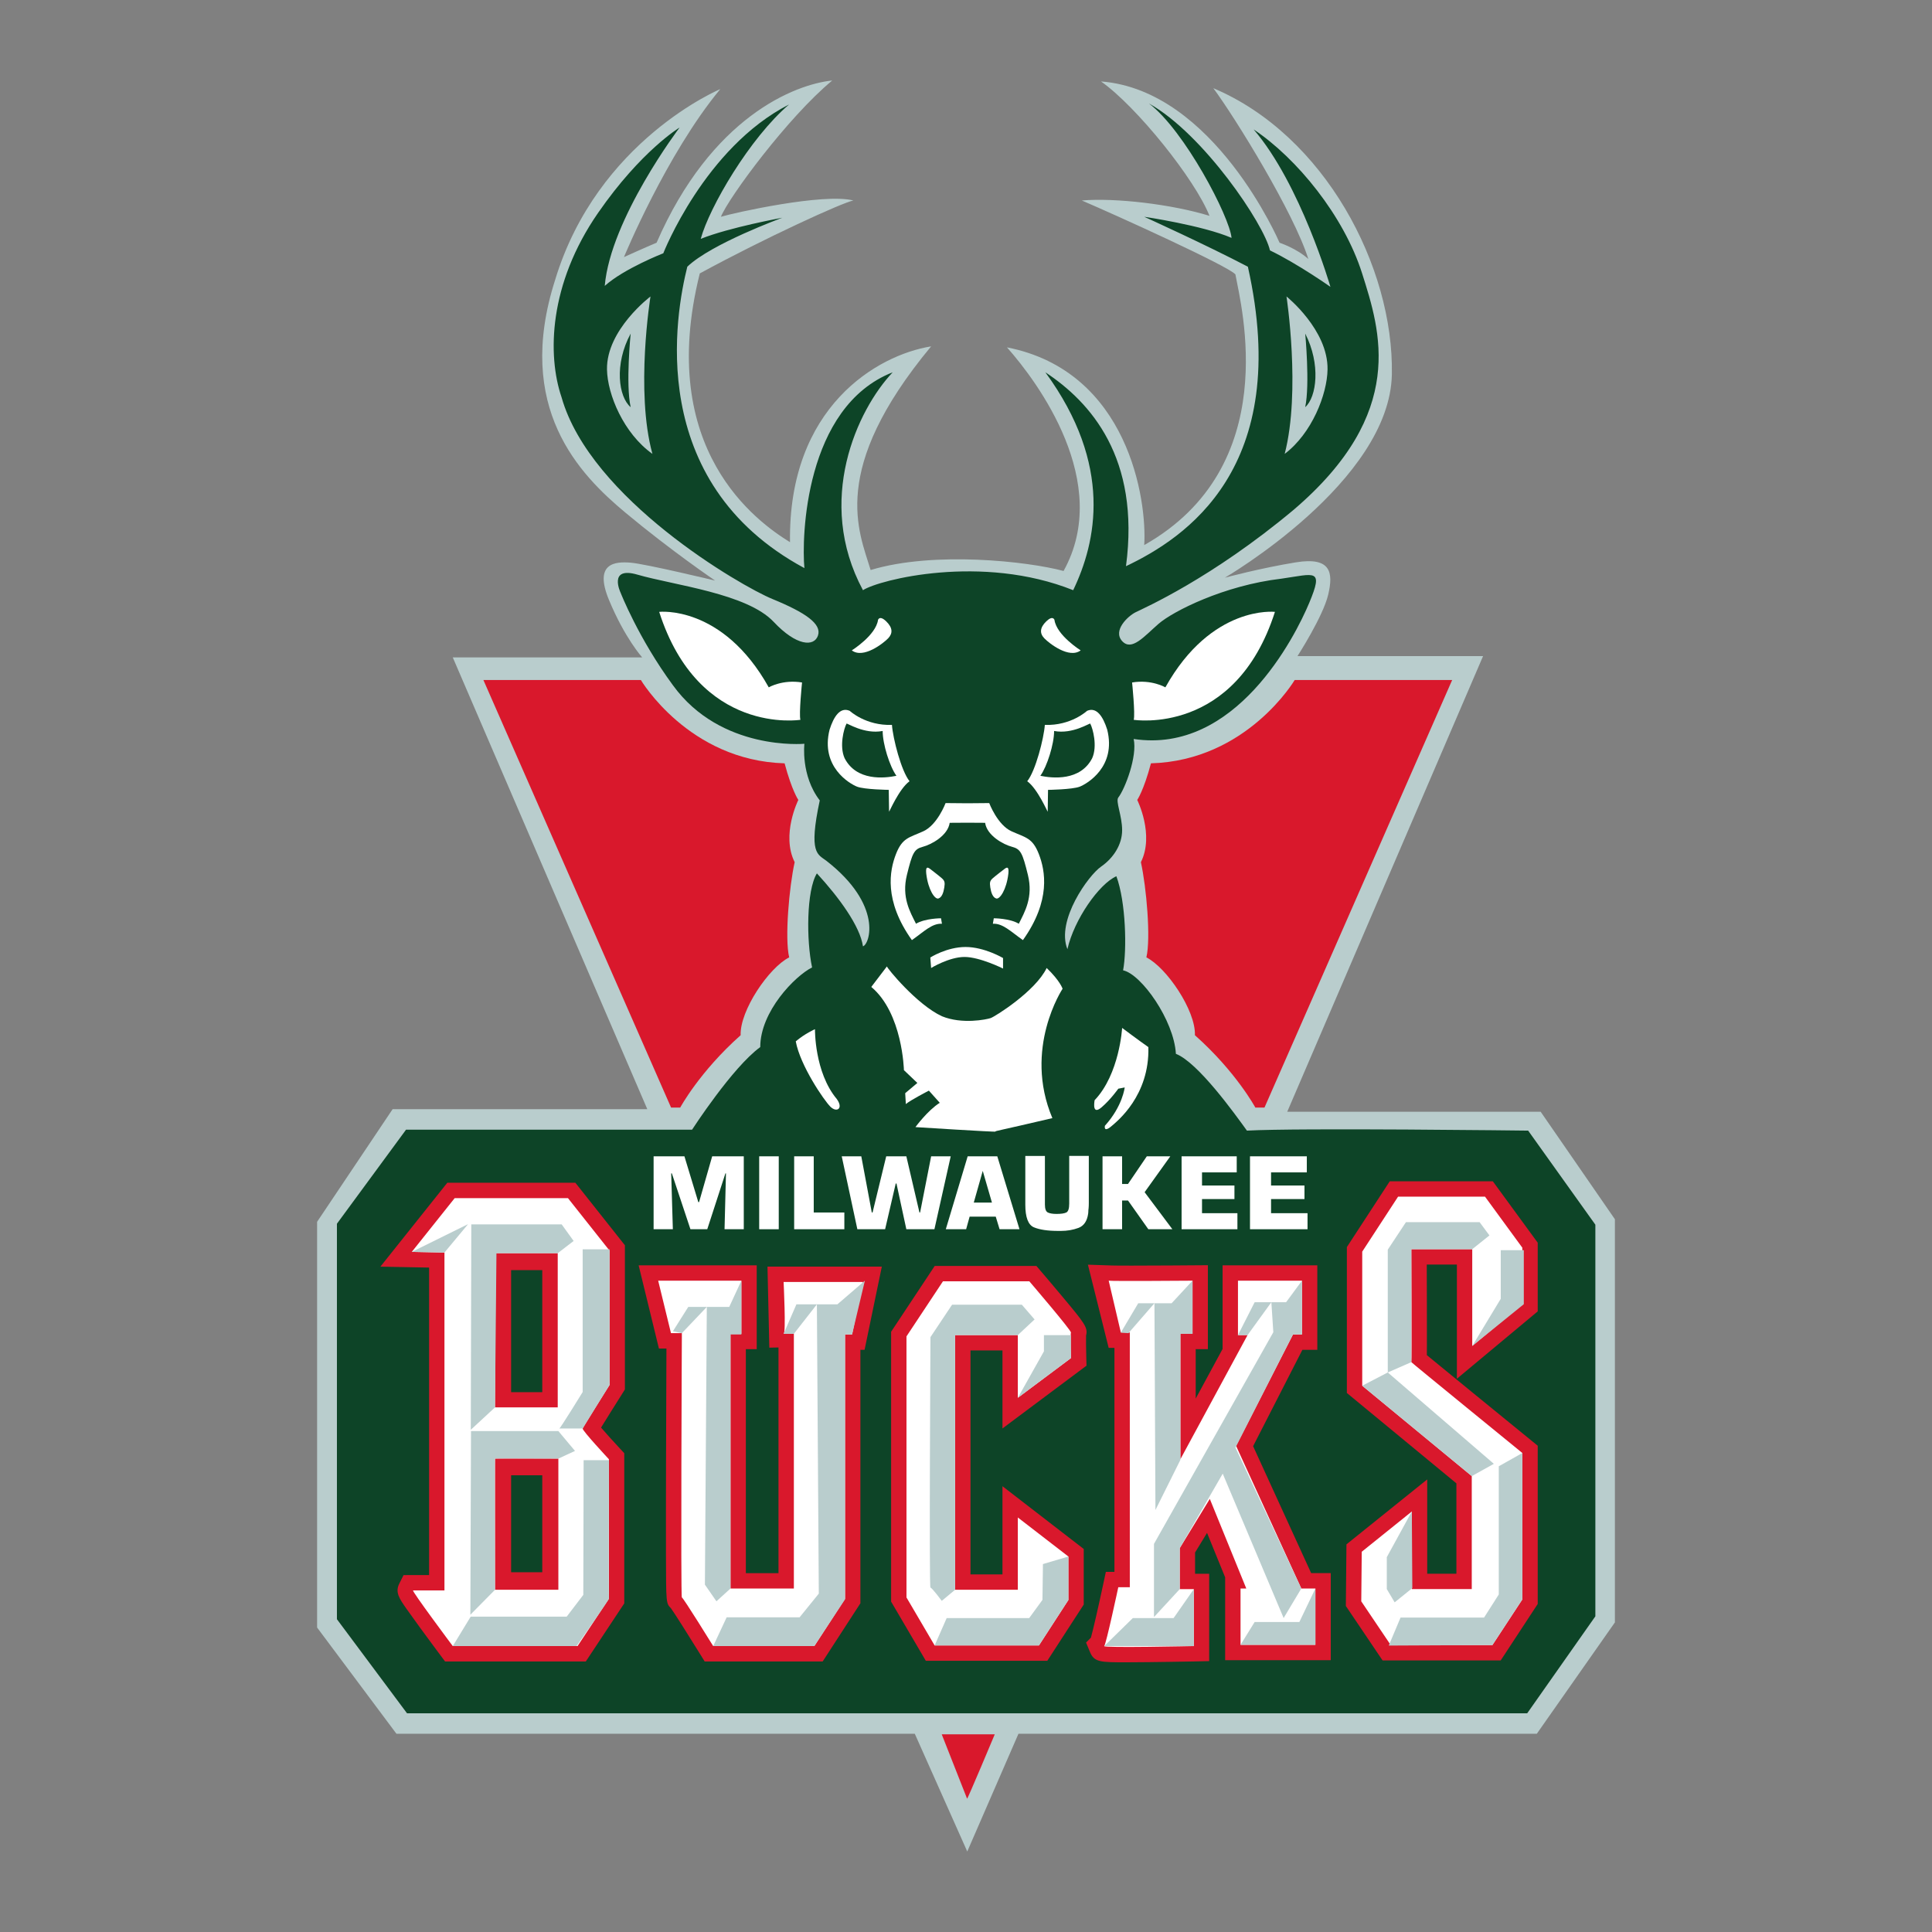 <?xml version="1.0" encoding="utf-8"?>
<!-- Designed by Vexels.com - 2016 All Rights Reserved - https://vexels.com/terms-and-conditions/  -->

<svg version="1.1" id="Layer_1" xmlns="http://www.w3.org/2000/svg" xmlns:xlink="http://www.w3.org/1999/xlink" x="0px" y="0px"
	 width="1200px" height="1200px" viewBox="0 0 1200 1200" enable-background="new 0 0 1200 1200" xml:space="preserve">
<rect x="0" y="0" width="1200" height="1200" fill="#808080" stroke="none"/>
<g>
	<path fill="#B9CDCD" d="M447.362,55.36c0,0-76.308,31.794-102.546,118.447c-25.434,79.489,15.106,120.831,43.728,144.683
		c28.622,23.852,55.637,42.129,55.637,42.129s-42.916-10.326-52.457-11.13c-9.54-0.787-23.039,0.051-13.516,23.048
		c9.822,23.766,20.662,35.786,20.662,35.786H281.221l120.831,280.612H243.861l-46.9,69.948v252.007l49.276,65.981h321.955
		L600.782,1150l31.802-73.128h321.955l48.499-69.161V757.293l-46.105-66.767H799.529L921.164,407.52H805.889
		c0,0,15.902-24.639,19.081-38.163c3.18-13.508,1.984-23.647-20.072-20.073c-22.065,3.591-44.131,9.541-44.131,9.541
		s102.554-59.621,103.751-126.388c1.189-66.768-41.736-148.462-110.898-177.666c13.713,18.484,50.08,77.506,59.022,106.119
		c-7.147-6.557-17.884-10.13-17.884-10.13S754.219,55.95,683.861,50.59c22.056,15.499,58.424,60.818,67.375,83.473
		c-23.262-7.156-58.432-11.328-79.292-9.532c20.859,8.925,90.619,40.531,95.389,45.891c3.574,19.679,29.811,119.258-56.637,168.141
		c1.787-27.425-9.549-107.922-85.259-122.815c19.081,21.458,65.588,84.054,35.17,138.904c-22.056-5.95-80.489-12.516-119.839-0.599
		c-7.147-23.834-26.228-61.997,37.564-138.912c-33.392,5.36-88.833,37.573-87.644,121.626
		c-20.269-12.516-83.473-57.227-56.039-166.936c40.54-22.065,88.833-44.121,95.381-45.301c-18.474-4.779-74.513,7.746-82.266,10.122
		c4.77-11.917,41.736-61.997,69.153-84.652c-23.245,2.377-75.12,22.655-109.102,100.759c-7.147,2.975-20.269,8.942-20.269,8.942
		S413.781,95.909,447.362,55.36z"/>
	<path fill="#0D4427" d="M949.17,702.254c0,0-142.494-1.795-174.682,0c-7.754-10.737-30.409-42.334-44.121-47.703
		c-1.197-20.859-21.467-49.481-32.794-51.858c2.385-12.533,1.795-42.335-4.172-58.441c-10.737,4.77-26.228,26.827-30.409,45.31
		c-7.156-17.885,13.122-45.909,20.868-51.26c7.754-5.369,13.114-13.729,13.114-22.655c0-8.959-4.171-17.901-2.385-20.278
		c4.18-5.369,11.926-25.63,9.549-36.367c63.194,9.524,100.16-63.211,109.102-84.67c8.942-21.457,3.573-17.884-17.286-14.909
		c-35.777,4.189-67.375,20.278-76.326,28.024c-8.934,7.762-16.687,17.286-22.655,10.738c-5.949-6.566,3.582-15.508,8.344-17.885
		c4.77-2.394,47.104-20.877,98.381-63.81c70.359-60.202,53.654-110.88,42.335-146.658c-11.336-35.769-40.54-71.547-67.375-89.431
		c29.212,33.991,47.695,97.783,47.695,97.783s-20.269-14.311-37.564-22.655c-3.573-16.106-41.138-72.154-75.12-91.226
		c22.065,16.696,50.088,70.349,51.268,83.464c-17.885-7.746-54.244-13.115-54.244-13.115s38.154,17.286,64.383,31.016
		c28.024,125.192-39.342,168.723-75.71,186.01c8.942-67.367-22.065-101.939-50.089-120.439
		c42.334,57.843,31.605,105.529,17.295,135.348c-56.646-22.655-120.438-6.566-130.577,0
		c-29.802-55.449-3.573-112.095,18.483-135.348c-54.85,21.476-56.629,103.152-54.85,121.636
		c-99.562-53.671-79.891-158.601-72.735-187.206c14.901-14.319,59.022-30.417,59.022-30.417s-32.786,5.967-50.679,13.114
		c5.369-19.671,30.417-62.595,54.85-83.463c-52.465,26.835-78.103,92.423-78.103,92.423s-24.442,9.524-36.367,20.261
		c3.573-41.736,46.507-98.381,46.507-98.381s-23.853,14.31-50.679,53.072c-30.554,44.138-31.597,88.225-22.655,114.47
		c17.885,63.195,111.702,117.429,130.92,125.294c20.808,8.532,30.742,15.542,28.357,22.689c-2.385,7.147-13.345,6.617-27.519-8.464
		c-16.585-17.679-61.946-22.757-84.635-29.34c-18.483-5.369-10.396,11.336-10.396,11.336s10.977,28.126,32.435,57.347
		c29.811,41.138,81.677,36.367,81.677,36.367s-2.377,19.679,9.54,35.187c-7.147,33.375-1.197,33.375,4.172,37.548
		c35.179,27.425,26.835,51.875,22.655,53.072c-1.787-12.516-14.901-30.418-28.614-45.31c-6.557,10.72-6.557,41.736-2.983,58.424
		c-10.729,5.369-32.195,27.425-32.195,49.481c-17.287,12.516-42.335,51.278-42.335,51.278H252.205l-42.933,58.424v245.647
		l43.532,58.424h695.778l42.326-60.219V760.679L949.17,702.254z M799.067,184.143c0,0,25.869,20.662,25.494,45.318
		c-0.222,15.491-9.746,39.736-26.622,52.457C808.061,242.968,799.067,184.143,799.067,184.143z M377.011,229.461
		c-0.402-24.655,27.023-45.318,27.023-45.318s-9.54,58.825,1.198,97.775C387.339,269.197,377.26,244.951,377.011,229.461z"/>
	<path fill="#D9182C" d="M300.242,422.361h97.81c0,0,29.571,50.046,89.277,51.756c4.557,17.046,8.532,22.74,8.532,22.74
		s-10.806,21.612-2.274,38.659c-3.411,15.354-6.257,47.207-3.411,59.141c-12.516,6.258-30.708,32.982-30.144,48.336
		c-25.587,22.741-37.53,44.933-37.53,44.933h-5.685L300.242,422.361z"/>
	<g>
		<g>
			<g>
				<g>
					<path fill="#D9182C" d="M277.818,734.638l-41.548,52.098l30.247,0.581v190.985l-15.867,0.018l-2.633,5.266
						c-2.702,5.386-0.043,9.199,4.36,15.526c2.326,3.317,5.471,7.677,8.635,12.003c6.257,8.566,12.567,17.012,12.567,17.012
						l2.864,3.83h87.413l23.886-36.077v-93.286l-2.564-2.753c-4.121-4.411-8.815-9.609-11.85-13.148
						c3.18-5.181,8.447-13.593,13.346-21.356l1.461-2.342V773.45l-30.759-38.813H277.818z M336.814,976.541h-19.355v-60.219h19.355
						V976.541z M336.814,864.703h-19.355v-75.795h19.355V864.703z"/>
				</g>
			</g>
			<g>
				<path fill="#D9182C" d="M477.847,837.056l5.685-0.12v140.169h-20.269V837.996h6.754v-52.08h-73.35l12.601,51.67h4.668
					c-0.068,14.482-0.188,43.344-0.257,72.222c-0.051,20.484-0.077,41.001-0.034,56.441c0.068,29.528,0.068,29.63,3.078,32.657
					c2.154,2.958,10.72,16.5,18.158,28.537l2.795,4.514h73.3l23.432-36.128V838.389h2.599l10.712-51.67h-71.024L477.847,837.056z"/>
			</g>
			<g>
				<path fill="#D9182C" d="M486.713,828.455"/>
			</g>
			<g>
				<path fill="#D9182C" d="M622.65,977.892h-19.868v-139.11h19.868v48.456l52.2-39.001l-0.137-4.941
					c-0.137-5.215-0.222-11.593-0.137-13.782c1.3-4.958-0.991-7.711-14.841-24.313c-6.548-7.865-13.148-15.542-13.148-15.542
					l-2.856-3.351h-63.168l-27.075,40.865v167.628l21.561,36.761h75.445l22.637-34.948v-34.52l-50.482-38.984V977.892z"/>
			</g>
			<g>
				<path fill="#D9182C" d="M778.327,898.249l30.614-59.86h9.267v-52.473h-58.826v51.926l-16.705,30.844v-30.69h7.557v-52.149
					l-9.609,0.068c-0.009,0-22.57,0.188-37.966,0.188c-7.686,0-10.874-0.052-12.191-0.086l-14.739-0.496l12.891,51.671h3.582
					v139.127h-5.335l-1.607,7.54c-2.778,13.029-6.257,28.331-7.66,33.324l-3.026,3.044l2.445,5.899
					c2.633,6.343,6.463,6.361,22.587,6.361c16.397-0.034,41.839-0.531,42.087-0.531l9.344-0.205v-54.252h-8.754v-13.216
					l7.438-12.174l11.251,27.613v51.448h65.588v-54.064h-12.166L778.327,898.249z"/>
			</g>
			<g>
				<path fill="#D9182C" d="M951.59,895.103c-22.476-18.312-54.979-44.848-65.34-53.397c0.018-1.83,0.018-4.035,0.026-6.72
					c0.017-6.6,0.008-15.388-0.009-24.142c-0.025-9.37-0.052-18.739-0.077-25.407h18.714v70.922l50.2-41.839v-42.659l-27.887-38.145
					h-64.015l-26.638,40.864v90.62l68.032,56.133v56.133h-18.133v-58.578l-50.156,40.334l-0.376,38.283l22.809,33.82h73.367
					l22.997-35.068v-98.296L951.59,895.103z"/>
			</g>
		</g>
	</g>
	<path fill="#FFFFFF" d="M409.438,380.043c0,0,39.317-4.531,68.051,46.883c0,0,8.566-5.044,20.671-3.026
		c0,0-2.018,19.662-1.008,23.185C497.151,447.084,434.136,457.172,409.438,380.043z"/>
	<path fill="#FFFFFF" d="M791.886,380.043c0,0-39.317-4.531-68.05,46.883c0,0-8.566-5.044-20.671-3.026
		c0,0,2.017,19.662,1.008,23.185C704.173,447.084,767.196,457.172,791.886,380.043z"/>
	<path fill="#FFFFFF" d="M529.073,403.963c0,0,14.96-9.352,16.294-18.962c0,0,0.958-3.044,5.061,0.924
		c4.104,3.966,4.172,7.488,1.197,10.566C548.65,399.569,536.237,409.366,529.073,403.963z"/>
	<path fill="#FFFFFF" d="M671.225,403.963c0,0-14.952-9.352-16.294-18.962c0,0-0.958-3.044-5.061,0.924
		c-4.104,3.966-4.172,7.488-1.206,10.566C651.64,399.569,664.07,409.366,671.225,403.963z"/>
	<g>
		<path fill="#FFFFFF" d="M687.716,453.223c-2.582-8.139-6.557-14.294-12.524-11.712c0,0-9.934,9.335-26.228,8.737
			c-0.599,8.344-5.762,28.623-10.935,34.983c6.558,4.77,12.722,19.475,12.722,18.877c0-0.599,0.196-13.508,0.196-13.508
			s15.115-0.205,19.68-1.984C675.193,486.82,693.47,476.287,687.716,453.223z M678.381,470.918
			c-7.361,14.311-24.647,12.516-32.204,10.943c4.172-5.779,8.549-19.679,8.549-27.835c11.524,2.189,22.176-5.096,22.458-4.565
			C678.774,452.436,681.758,463.362,678.381,470.918z"/>
		<path fill="#FFFFFF" d="M527.773,441.51c-5.967-2.582-9.934,3.573-12.516,11.712c-5.762,23.065,12.516,33.598,17.081,35.392
			c4.574,1.779,19.679,1.984,19.679,1.984s0.206,12.909,0.206,13.508c0,0.598,6.155-14.106,12.712-18.877
			c-5.172-6.36-10.335-26.639-10.934-34.983C537.707,450.846,527.773,441.51,527.773,441.51z M524.593,470.918
			c-3.385-7.557-0.402-18.483,1.198-21.457c0.273-0.53,10.925,6.754,22.449,4.565c0,8.155,4.377,22.056,8.549,27.835
			C549.231,483.434,531.945,485.23,524.593,470.918z"/>
	</g>
	<path fill="#FFFFFF" d="M645.253,530.488c-3.966-10.19-8.207-10.19-16.969-14.157c-8.763-3.949-13.858-17.525-13.858-17.525
		l-13.551,0.12l-13.558-0.12c0,0-5.087,13.576-13.858,17.525c-8.754,3.967-12.995,3.967-16.961,14.157
		c-3.959,10.173-7.635,28.828,9.899,53.432c7.635-5.369,12.439-10.465,18.663-10.174c-0.573-3.385-0.573-3.385-0.573-3.385
		s-9.883,0-15.542,3.385c-3.676-7.352-9.045-16.397-5.659-30.263c3.394-13.849,4.522-16.106,9.899-17.525
		c5.369-1.402,15.56-6.994,16.688-14.893c2.992,0,7.54-0.034,11.002-0.068c3.462,0.034,8.019,0.068,11.002,0.068
		c1.128,7.899,11.319,13.49,16.688,14.893c5.369,1.419,6.506,3.676,9.899,17.525c3.386,13.867-1.983,22.911-5.659,30.263
		c-5.651-3.385-15.542-3.385-15.542-3.385s0,0-0.573,3.385c6.216-0.291,11.037,4.805,18.663,10.174
		C652.879,559.315,649.203,540.661,645.253,530.488z"/>
	<path fill="#FFFFFF" d="M577.657,539.67c0,0,5.685,4.343,7.361,5.847c1.676,1.522,2.009,2.513,1.505,5.694
		c-0.496,3.18-1.505,6.19-3.677,6.856c-2.171,0.685-6.36-5.351-7.531-15.388C574.981,539.157,575.476,537.995,577.657,539.67z"/>
	<path fill="#FFFFFF" d="M623.967,539.67c0,0-5.694,4.343-7.369,5.847c-1.676,1.522-2,2.513-1.505,5.694
		c0.496,3.18,1.505,6.19,3.676,6.856c2.172,0.685,6.361-5.351,7.541-15.388C626.634,539.157,626.138,537.995,623.967,539.67z"/>
	<path fill="#FFFFFF" d="M577.828,594.725c0,0,10.207-6.531,21.92-6.531s23.262,6.856,23.262,6.856v6.531
		c0,0-14.396-7.198-23.937-7.198c-9.532,0-20.74,6.856-20.74,6.856L577.828,594.725z"/>
	<path fill="#FFFFFF" d="M550.889,600.248c-0.171,0.82,18.568,23.749,34.128,30.947c12.55,5.181,27.784,2.018,30.289,1.163
		c2.513-0.821,27.776-16.552,34.803-31.118c8.379,8.035,9.883,12.891,9.883,12.891s-24.621,37.051-6.343,80.361
		c-33.786,7.951-35.769,7.951-35.376,8.361c0.411,0.393-49.678-2.787-49.678-2.787s7.549-10.344,15.106-15.097
		c-6.754-7.557-6.754-7.557-6.754-7.557s-11.533,5.95-14.311,8.344c-0.402-6.754-0.402-6.754-0.402-6.754l7.549-6.361l-8.344-7.951
		c0,0-0.795-35.376-20.269-51.687C546.342,606.267,550.889,600.248,550.889,600.248z"/>
	<path fill="#FFFFFF" d="M506.196,639.249c0,0-0.402,26.638,13.507,43.326c4.377,5.967,0,8.754-3.975,4.77
		c-3.975-3.984-18.68-25.441-21.466-40.54C499.835,642.035,506.196,639.249,506.196,639.249z"/>
	<path fill="#FFFFFF" d="M696.975,638.462c0,0-1.59,28.623-17.089,44.899c-0.393,2.394-1.189,9.147,4.368,4.377
		c5.574-4.77,10.336-11.524,10.336-11.524l3.975-0.786c0,0-1.197,11.524-12.319,23.834c-0.402,2.787,1.188,2.787,4.368,0
		c3.18-2.77,23.459-18.671,22.655-48.883C708.106,646.806,696.975,638.462,696.975,638.462z"/>
	<path fill="#0D4427" d="M391.716,207.199c0,0-3.172,31.392,0,45.704C384.167,246.542,381.381,226.28,391.716,207.199z"/>
	<path fill="#0D4427" d="M810.694,207.199c0,0,2.992,31.392,0,45.704C817.824,246.542,820.44,226.28,810.694,207.199z"/>
	<path fill="#D9182C" d="M901.971,422.361h-97.809c0,0-29.563,50.046-89.278,51.756c-4.548,17.046-8.532,22.74-8.532,22.74
		s10.815,21.612,2.274,38.659c3.411,15.354,6.257,47.207,3.411,59.141c12.516,6.258,30.717,32.982,30.144,48.336
		c25.588,22.741,37.53,44.933,37.53,44.933h5.685L901.971,422.361z"/>
	<path fill="#D9182C" d="M584.932,1077.231h32.923c0,0-16.979,40.574-17.184,39.958
		C600.465,1116.556,584.932,1077.231,584.932,1077.231z"/>
	<path fill="#FFFFFF" d="M378.602,776.785l-25.835-32.606h-70.349l-26.639,33.392l20.278,0.411v209.861c0,0-18.294,0-19.475,0
		c-1.197,0,24.639,34.572,24.639,34.572h77.505l19.475-29.409v-86.652c0,0-16.688-17.885-16.295-19.081
		c0.402-1.197,16.697-27.032,16.697-27.032V776.785z M307.85,778.375h38.565v95.783h-38.967L307.85,778.375z M346.808,987.432
		h-39.351v-81.472h39.351V987.432z"/>
	<path fill="#FFFFFF" d="M408.806,795.456h51.67v32.999h-6.754v158.191h39.36V828.455c0,0-7.959,0-6.369,0c1.59,0,0-32.195,0-32.195
		h49.285l-6.754,32.589h-4.377v164.157l-19.073,29.409h-62.809c0,0-18.671-30.212-19.467-30.212c-0.795,0,0-164.157,0-164.157
		h-6.762L408.806,795.456z"/>
	<path fill="#FFFFFF" d="M563.03,830.045l22.654-34.196h53.654c0,0,26.236,30.623,25.834,31.802c-0.393,1.198,0,15.902,0,15.902
		l-32.982,24.655v-38.967h-38.949v158.191h38.949v-44.899l31.401,24.245v27.015l-18.287,28.229h-64.784l-17.491-29.819V830.045z"/>
	<path fill="#FFFFFF" d="M688.631,795.456c1.197,0.393,52.064,0,52.064,0v32.999h-7.54v77.899l41.728-77.112h-5.959v-33.786h39.753
		v33.393h-5.574l-35.376,69.161l40.539,88.636h8.746v34.983h-46.499v-34.983h3.573l-22.655-55.655l-18.679,30.605v25.442h8.745
		v35.376c0,0-56.843,1.197-55.654,0c1.197-1.197,8.745-36.572,8.745-36.572h7.156V827.651h-5.566L688.631,795.456z"/>
	<polygon fill="#B9CDCD" points="255.778,777.571 290.743,760.319 276.056,777.982 	"/>
	<polygon fill="#B9CDCD" points="292.727,760.473 348.86,760.473 356.297,770.784 346.415,778.375 308.355,778.375 307.448,874.158 
		292.419,888.058 	"/>
	<path fill="#B9CDCD" d="M361.905,775.981h16.697v84.259l-16.697,27.032c0,0-15.097,0-14.507,0c0.599,0,14.507-22.655,14.507-22.655
		V775.981z"/>
	<path fill="#B9CDCD" d="M292.548,888.862h54.26l10.327,12.328l-10.327,4.771c0,0-39.052-0.308-39.351,0
		c-0.299,0.291,0,81.472,0,81.472l-15.311,15.508L292.548,888.862z"/>
	<path fill="#B9CDCD" d="M362.504,906.952H378.2c0,0-0.291,85.747,0,86.054c0.307,0.291-20.073,29.409-20.073,29.409h-76.906
		l11.13-18.278h59.621l10.327-13.524L362.504,906.952z"/>
	<polygon fill="#B9CDCD" points="417.953,826.865 427.493,811.75 439.017,811.75 423.518,828.045 	"/>
	<polygon fill="#B9CDCD" points="439.017,811.75 452.936,811.75 460.475,795.456 460.475,828.849 453.722,828.849 453.722,986.646 
		444.985,994.597 437.829,984.252 	"/>
	<polygon fill="#B9CDCD" points="486.713,828.455 494.663,810.16 507.384,810.16 493.081,828.455 	"/>
	<polygon fill="#B9CDCD" points="507.384,810.16 520.105,810.16 537.194,795.456 529.244,828.849 524.867,828.849 524.867,993.399 
		505.794,1022.415 442.985,1022.415 451.345,1004.53 496.655,1004.53 508.573,989.826 	"/>
	<polygon fill="#B9CDCD" points="648.4,829.276 648.4,839.347 632.19,868.208 665.173,843.553 665.173,829.276 	"/>
	<path fill="#B9CDCD" d="M632.19,829.242l10.413-9.712l-7.933-9.165h-43.31l-13.431,20.142c0,0-0.915,155.592,0,155.592
		c0.915,0,7.019,8.224,7.019,8.224l8.292-6.89V829.242H632.19z"/>
	<polygon fill="#B9CDCD" points="647.793,971.463 663.592,966.778 663.592,993.793 645.305,1022.022 580.521,1022.022 
		588.001,1005.009 639.252,1005.009 647.485,993.725 	"/>
	<polygon fill="#B9CDCD" points="696.18,827.651 706.986,809.459 717.048,809.459 700.882,828.062 	"/>
	<polygon fill="#B9CDCD" points="717.048,809.459 727.726,809.459 740.695,795.456 740.695,828.455 733.155,828.455 
		733.155,906.764 717.664,937.882 	"/>
	<polyline fill="#B9CDCD" points="768.924,829.242 779.285,808.844 789.663,808.844 774.883,829.242 767.693,829.276 	"/>
	<polygon fill="#B9CDCD" points="789.663,808.844 798.811,808.844 808.676,795.456 808.676,828.849 803.103,828.849 
		767.385,899.139 808.266,986.646 797.289,1004.992 759.459,915.313 732.753,961.597 732.753,987.039 716.758,1004.393 
		716.758,958.93 790.886,827.464 	"/>
	<polygon fill="#B9CDCD" points="770.513,1021.629 779.285,1007.454 807.052,1007.454 817.012,986.646 817.012,1021.629 	"/>
	<polygon fill="#B9CDCD" points="741.499,987.039 728.949,1005.009 703.626,1005.009 685.845,1022.415 741.499,1022.415 	"/>
	<path fill="#FFFFFF" d="M845.805,963.82l31.11-25.014v48.2h37.223v-70.171l-68.033-56.133v-83.284l22.27-34.162h53.987
		l23.185,31.717v35.085l-31.11,25.938v-60.1h-37.829c0,0,0.307,70.153,0,70.153c-0.299,0,68.956,56.441,68.956,56.441v90.927
		l-18.603,28.365h-63.16l-18.295-27.151L845.805,963.82z"/>
	<polygon fill="#B9CDCD" points="876.914,938.805 861.364,967.171 861.364,987.005 866.246,995.246 877.222,986.39 	"/>
	<polygon fill="#B9CDCD" points="862.586,1022.09 869.904,1004.702 921.772,1004.702 930.919,990.356 930.919,910.731 
		945.563,902.49 945.563,993.417 926.96,1021.782 	"/>
	<polygon fill="#B9CDCD" points="927.866,909.209 914.137,916.834 846.104,860.702 861.971,852.46 	"/>
	<polygon fill="#B9CDCD" points="861.971,852.46 876.607,846.049 876.607,775.896 914.436,775.896 925.114,767.347 919.018,759.106 
		873.256,759.106 861.971,776.186 	"/>
	<polygon fill="#B9CDCD" points="914.436,835.996 932.141,806.707 932.141,776.512 946.469,776.512 946.469,810.058 	"/>
	<g>
		<g>
			<polygon fill="#FFFFFF" points="434.204,746.658 433.734,746.658 425.109,718.207 405.968,718.207 405.968,763.5 417.919,763.5 
				416.893,728.808 417.303,728.808 428.844,763.5 439.291,763.5 450.568,728.808 450.909,728.808 450.029,763.5 461.972,763.5 
				461.972,718.207 442.352,718.207 			"/>
			<rect x="471.547" y="718.207" fill="#FFFFFF" width="12.148" height="45.292"/>
			<polygon fill="#FFFFFF" points="505.426,718.207 493.27,718.207 493.27,763.5 524.44,763.5 524.44,753.104 505.426,753.104 			
				"/>
			<polygon fill="#FFFFFF" points="578.35,718.207 571.493,753.104 571.083,753.104 562.944,718.207 550.446,718.207 
				541.965,753.104 541.486,753.104 534.963,718.207 522.815,718.207 532.518,763.5 549.761,763.5 556.353,735.117 556.823,735.117 
				562.944,763.5 580.384,763.5 590.506,718.207 			"/>
			<path fill="#FFFFFF" d="M601.039,718.207L587.454,763.5h12.627l2.171-7.814h16.226l2.377,7.814h12.362l-13.781-45.292H601.039z
				 M604.834,746.931l5.566-19.679l5.71,19.679H604.834z"/>
			<polygon fill="#FFFFFF" points="726.897,718.207 712.303,718.207 700.625,735.391 696.958,735.391 696.958,718.207 
				684.801,718.207 684.801,763.5 696.958,763.5 696.958,745.65 700.625,745.65 713.252,763.5 728.188,763.5 710.944,740.486 			"/>
			<polygon fill="#FFFFFF" points="746.594,744.76 766.735,744.76 766.735,736.349 746.594,736.349 746.594,728.192 
				768.154,728.192 768.154,718.207 733.907,718.207 733.907,763.5 768.581,763.5 768.581,753.532 746.594,753.532 			"/>
			<polygon fill="#FFFFFF" points="789.475,753.532 789.475,744.76 810.232,744.76 810.232,736.349 789.475,736.349 
				789.475,728.192 811.686,728.192 811.686,718.207 776.395,718.207 776.395,763.5 812.13,763.5 812.13,753.532 			"/>
			<path fill="#FFFFFF" d="M664.112,747.548c0,3.095-0.598,4.941-1.795,5.54c-1.205,0.598-3.232,0.906-6.096,0.906
				c-2.308,0-4.086-0.291-5.344-0.872c-1.24-0.581-1.864-2.223-1.864-4.958v-30.195h-12.174v30.263
				c0,7.865,1.778,12.55,5.335,14.071c3.556,1.487,8.6,2.24,15.132,2.24h1.633c3.907,0,7.532-0.615,10.892-1.864
				c3.351-1.248,5.377-4.189,6.044-8.822c0.051-0.36,0.085-0.735,0.102-1.112c0.034-0.359,0.034-0.735,0.034-1.111
				c0.052-0.188,0.068-0.36,0.068-0.547c0-0.188,0.026-0.376,0.068-0.565c0.052-0.495,0.086-1.043,0.103-1.59
				c0.025-0.565,0.034-1.128,0.034-1.745v-29.22h-12.174V747.548z"/>
		</g>
	</g>
</g>
</svg>
